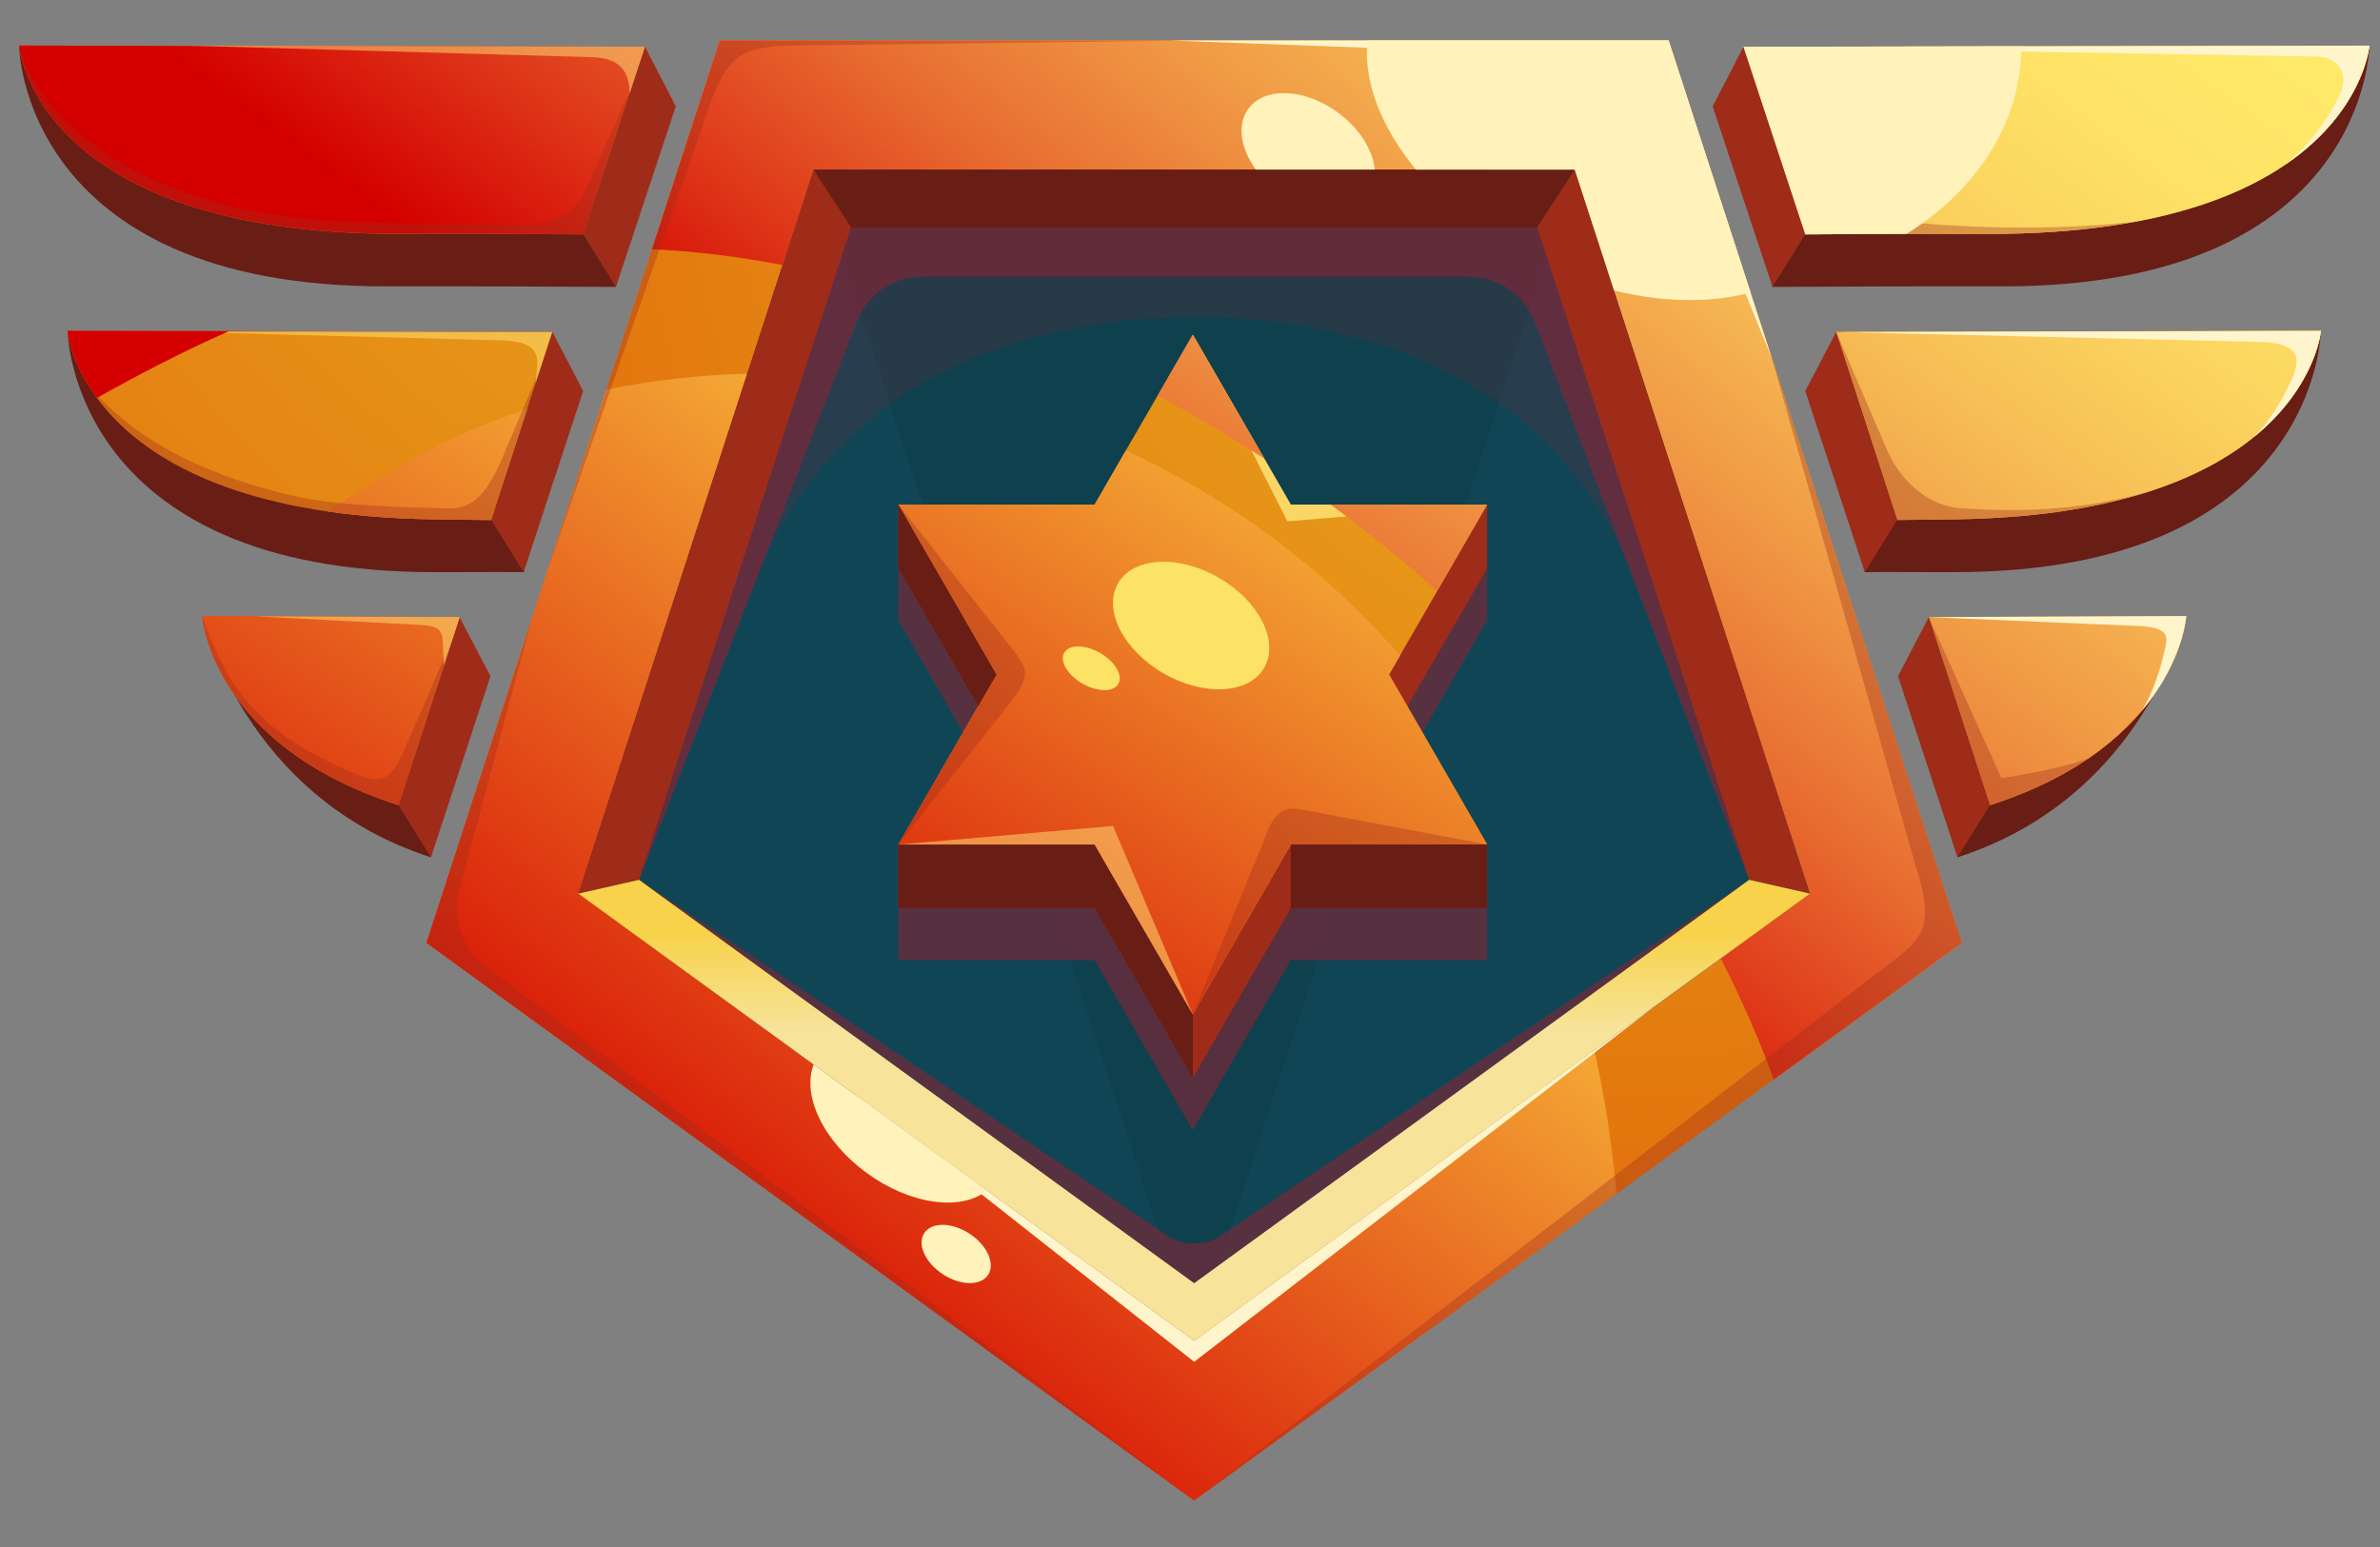 <svg width="40" height="26" viewBox="0 0 40 26" fill="none" xmlns="http://www.w3.org/2000/svg">
<rect x="0" y="0" width="40" height="26" fill="#808080" stroke="none"/>
<path d="M20.07 24.478L32.266 15.618L27.608 1.28H12.533L7.874 15.618L20.07 24.478Z" fill="#104556"/>
<path d="M28.043 0.68H12.096L7.168 15.846L20.069 25.219L32.97 15.846L28.043 0.68ZM9.72 15.018L13.674 2.851H26.467L30.421 15.018L20.072 22.538L9.722 15.018H9.72Z" fill="url(#paint0_radial_782_2102)"/>
<g style="mix-blend-mode:multiply" opacity="0.3">
<path d="M13.673 2.851L20.07 22.536L26.467 2.851H13.673Z" fill="#0C363D"/>
</g>
<path d="M28.043 0.68H12.096L10.957 4.189C11.665 4.221 12.4 4.31 13.152 4.454L13.673 2.851H26.467L30.421 15.018L28.92 16.109C29.257 16.765 29.556 17.443 29.812 18.142L32.971 15.848L28.043 0.68Z" fill="url(#paint1_radial_782_2102)"/>
<path style="mix-blend-mode:screen" d="M28.043 0.68H12.096L10.957 4.189C11.665 4.221 12.4 4.31 13.152 4.454L13.673 2.851H26.467L30.421 15.018L28.92 16.109C29.257 16.765 29.556 17.443 29.812 18.142L32.971 15.848L28.043 0.68Z" fill="url(#paint2_linear_782_2102)"/>
<path style="mix-blend-mode:screen" d="M27.168 20.062C27.092 19.218 26.966 18.413 26.796 17.649L20.068 22.538L9.718 15.018L12.556 6.281C11.75 6.301 10.956 6.392 10.187 6.549L7.166 15.846L20.067 25.219L27.166 20.061L27.168 20.062Z" fill="url(#paint3_linear_782_2102)"/>
<path d="M9.72 15.018L10.742 14.787L14.305 3.822H25.833L29.396 14.787L30.419 15.018L26.465 2.851H13.673L9.72 15.018Z" fill="#9E2C19"/>
<g style="mix-blend-mode:multiply" opacity="0.2">
<path d="M10.742 14.787L12.736 9.672C13.917 6.643 16.834 5.329 20.085 5.329C23.349 5.329 26.277 6.661 27.446 9.709L29.397 14.787L25.834 3.822H14.304L10.741 14.787H10.742Z" fill="#892334"/>
</g>
<path d="M9.72 15.018L10.742 14.787L20.07 21.565L29.396 14.787L30.419 15.018L20.07 22.536L9.72 15.018Z" fill="url(#paint4_linear_782_2102)"/>
<g style="mix-blend-mode:multiply" opacity="0.6">
<path d="M10.742 14.787L14.4 5.401C14.576 4.949 15.013 4.649 15.499 4.649H24.691C25.179 4.649 25.618 4.95 25.792 5.406L29.395 14.787L25.832 3.822H14.303L10.739 14.787H10.742Z" fill="#892334"/>
</g>
<path d="M13.673 2.851L14.305 3.822H25.833L26.465 2.851H13.673Z" fill="#681D15"/>
<g style="mix-blend-mode:multiply" opacity="0.35">
<path d="M8.936 10.408L7.701 15.035C7.605 15.434 7.793 15.963 8.123 16.21L20.07 25.221L7.169 15.848L8.937 10.41L8.936 10.408Z" fill="#9E2C19"/>
</g>
<g style="mix-blend-mode:multiply" opacity="0.6">
<path d="M10.742 14.787L19.64 20.781C19.875 20.939 20.262 20.939 20.497 20.781L29.395 14.787L20.069 21.563L10.742 14.787Z" fill="#892334"/>
</g>
<g style="mix-blend-mode:multiply" opacity="0.35">
<path d="M20.07 25.219L31.558 16.346C32.361 15.75 32.536 15.621 32.174 14.48L29.777 6.013L32.973 15.846L20.072 25.219H20.07Z" fill="#9E2C19"/>
</g>
<path d="M14.368 18.395L20.07 22.536L27.768 16.944L20.07 22.888L14.368 18.395Z" fill="#FFF5CC"/>
<path d="M19.637 0.68H28.043L29.776 6.013L27.721 0.976L19.637 0.68Z" fill="#FFF5CC"/>
<g style="mix-blend-mode:screen">
<path d="M22.982 0.68C22.912 1.371 23.214 2.144 23.797 2.851H26.467L27.128 4.883C27.965 5.088 28.765 5.094 29.421 4.915L28.043 0.68H22.982Z" fill="#FFF2BB"/>
</g>
<g style="mix-blend-mode:screen">
<path d="M13.675 17.891C13.473 18.411 13.838 19.186 14.573 19.718C15.307 20.251 16.157 20.36 16.587 20.008L13.674 17.891H13.675Z" fill="#FFF2BB"/>
</g>
<g style="mix-blend-mode:screen">
<path d="M16.608 21.425C16.485 21.614 16.144 21.611 15.848 21.417C15.552 21.224 15.409 20.913 15.533 20.725C15.656 20.536 15.997 20.539 16.293 20.733C16.589 20.926 16.731 21.237 16.608 21.425Z" fill="#FFF2BB"/>
</g>
<path d="M10.84 0.786L10.352 4.822C9.197 4.816 8.232 4.811 6.496 4.813C0.352 4.821 0.32 0.766 0.32 0.766L10.84 0.786Z" fill="#681D15"/>
<path d="M10.84 0.786L9.801 3.939C8.646 3.933 8.456 3.928 6.721 3.931C0.577 3.938 0.32 0.766 0.32 0.766L10.84 0.786Z" fill="url(#paint5_radial_782_2102)"/>
<path d="M9.283 5.579L8.803 9.616C7.648 9.61 9.053 9.616 7.318 9.616C1.174 9.624 1.136 5.558 1.136 5.558L9.285 5.578L9.283 5.579Z" fill="#681D15"/>
<path d="M9.283 5.579L8.256 8.739C7.101 8.733 9.283 8.728 7.547 8.73C1.403 8.738 1.133 5.558 1.133 5.558L9.282 5.578L9.283 5.579Z" fill="url(#paint6_radial_782_2102)"/>
<path d="M7.726 10.371L3.398 10.354C3.398 10.354 4.078 13.393 7.245 14.409L7.728 10.371H7.726Z" fill="#681D15"/>
<path d="M7.726 10.371L3.398 10.354C3.398 10.354 3.533 12.515 6.699 13.533L7.728 10.371H7.726Z" fill="url(#paint7_radial_782_2102)"/>
<path d="M10.84 0.786L11.358 1.787L10.352 4.822L9.801 3.939L10.84 0.786Z" fill="#9E2C19"/>
<path d="M9.283 5.579L9.801 6.571L8.801 9.617L8.256 8.739L9.283 5.579Z" fill="#9E2C19"/>
<path d="M7.724 10.373L8.243 11.363L7.243 14.41L6.697 13.533L7.724 10.373Z" fill="#9E2C19"/>
<path d="M29.302 0.786L29.79 4.822C30.945 4.816 31.91 4.811 33.646 4.813C39.79 4.821 39.822 0.766 39.822 0.766L29.302 0.786Z" fill="#681D15"/>
<path d="M29.302 0.785L30.341 3.939C31.496 3.933 31.686 3.928 33.421 3.931C39.565 3.939 39.822 0.768 39.822 0.768L29.302 0.787V0.785Z" fill="url(#paint8_radial_782_2102)"/>
<path d="M30.859 5.579L31.339 9.616C32.494 9.61 31.089 9.616 32.824 9.616C38.968 9.624 39.006 5.558 39.006 5.558L30.857 5.578L30.859 5.579Z" fill="#681D15"/>
<path d="M30.859 5.579L31.886 8.739C33.041 8.733 30.859 8.728 32.595 8.73C38.739 8.738 39.009 5.558 39.009 5.558L30.86 5.578L30.859 5.579Z" fill="url(#paint9_radial_782_2102)"/>
<path d="M32.416 10.371L36.744 10.354C36.744 10.354 36.064 13.393 32.897 14.409L32.414 10.371H32.416Z" fill="#681D15"/>
<path d="M32.416 10.371L36.744 10.354C36.744 10.354 36.609 12.515 33.443 13.533L32.414 10.371H32.416Z" fill="url(#paint10_radial_782_2102)"/>
<path style="mix-blend-mode:screen" d="M29.302 0.785L30.341 3.939C31.496 3.933 31.686 3.928 33.421 3.931C39.565 3.939 39.822 0.768 39.822 0.768L29.302 0.787V0.785Z" fill="url(#paint11_linear_782_2102)"/>
<path style="mix-blend-mode:screen" d="M30.859 5.579L31.886 8.739C33.041 8.733 30.859 8.728 32.595 8.73C38.739 8.738 39.009 5.558 39.009 5.558L30.86 5.578L30.859 5.579Z" fill="url(#paint12_linear_782_2102)"/>
<path style="mix-blend-mode:screen" d="M32.416 10.371L36.744 10.354C36.744 10.354 36.609 12.515 33.443 13.533L32.414 10.371H32.416Z" fill="url(#paint13_linear_782_2102)"/>
<path d="M29.302 0.786L28.784 1.787L29.79 4.822L30.34 3.939L29.302 0.786Z" fill="#9E2C19"/>
<path d="M30.859 5.579L30.341 6.571L31.341 9.617L31.886 8.739L30.859 5.579Z" fill="#9E2C19"/>
<path d="M32.417 10.373L31.899 11.363L32.899 14.41L33.444 13.533L32.417 10.373Z" fill="#9E2C19"/>
<path style="mix-blend-mode:screen" d="M10.84 0.786L0.32 0.766C0.32 0.766 0.577 3.938 6.721 3.93C8.457 3.928 8.646 3.933 9.801 3.939L10.84 0.786Z" fill="url(#paint14_linear_782_2102)"/>
<path style="mix-blend-mode:screen" d="M7.726 10.371L3.398 10.354C3.398 10.354 3.533 12.515 6.699 13.533L7.728 10.371H7.726Z" fill="url(#paint15_linear_782_2102)"/>
<path style="mix-blend-mode:screen" d="M8.256 8.739L8.861 6.875C8.037 7.144 7.256 7.499 6.537 7.939C6.24 8.122 5.891 8.346 5.51 8.597C6.105 8.683 6.781 8.731 7.547 8.731C9.283 8.73 7.101 8.734 8.256 8.741V8.739Z" fill="url(#paint16_linear_782_2102)"/>
<g style="mix-blend-mode:multiply" opacity="0.35">
<path d="M9.227 9.514L11.921 1.787C12.2 1.003 12.403 0.797 13.233 0.766L20.07 0.68H12.098L9.227 9.514Z" fill="#9E2C19"/>
</g>
<g style="mix-blend-mode:screen">
<path d="M22.48 1.886C21.923 1.482 21.251 1.456 20.979 1.829C20.785 2.096 20.849 2.496 21.107 2.85H23.105C23.075 2.523 22.849 2.155 22.478 1.886H22.48Z" fill="#FFF2BB"/>
</g>
<g style="mix-blend-mode:multiply" opacity="0.6">
<path d="M23.344 13.28L24.994 10.424V9.549L21.695 10.424L20.047 7.566L18.397 10.424L15.098 9.549V10.424L16.747 13.28L15.098 15.262V16.136H18.397L20.047 18.994L21.695 16.136H24.994V15.262L23.344 13.28Z" fill="#892334"/>
</g>
<path d="M23.344 12.406L24.994 9.549V8.48L21.695 9.549L20.047 6.693L18.397 9.549L15.098 8.48V9.549L16.747 12.406L15.098 14.194V15.262H18.397L20.047 18.119L21.695 15.262H24.994V14.194L23.344 12.406Z" fill="#9E2C19"/>
<path d="M23.344 11.338L24.994 8.48H21.695L20.047 5.624L18.397 8.48H15.098L16.747 11.338L15.098 14.194H18.397L20.047 17.05L21.695 14.194H24.994L23.344 11.338Z" fill="url(#paint17_radial_782_2102)"/>
<path d="M24.994 14.194H21.694V15.262H24.994V14.194Z" fill="#681D15"/>
<path d="M18.397 15.262L20.047 18.118V17.05L18.397 14.194H15.098V15.262H18.397Z" fill="#681D15"/>
<path style="mix-blend-mode:screen" d="M18.92 7.574L18.397 8.48H15.098L16.747 11.336L15.098 14.192H18.397L20.047 17.048L21.696 14.192H24.995L23.346 11.336L23.53 11.018C22.208 9.504 20.624 8.36 18.922 7.574H18.92Z" fill="url(#paint18_linear_782_2102)"/>
<path d="M15.098 8.48L16.747 11.338L16.439 11.872L15.098 9.549V8.48Z" fill="#681D15"/>
<g style="mix-blend-mode:multiply" opacity="0.35">
<path d="M15.098 8.48L17.035 10.934C17.256 11.23 17.323 11.336 17.035 11.738L15.098 14.192L16.747 11.336L15.098 8.48Z" fill="#9E2C19"/>
</g>
<g style="mix-blend-mode:screen" opacity="0.8">
<path d="M20.046 5.624L21.637 8.762L24.994 8.48H21.694L20.046 5.624Z" fill="#FFE67B"/>
</g>
<g style="mix-blend-mode:screen" opacity="0.5">
<path d="M15.098 14.194L18.707 13.882L20.047 17.05L18.397 14.194H15.098Z" fill="#FFE67B"/>
</g>
<g style="mix-blend-mode:multiply" opacity="0.35">
<path d="M20.046 17.05L21.334 13.898C21.475 13.597 21.659 13.563 21.874 13.605L24.995 14.194H21.696L20.046 17.05Z" fill="#9E2C19"/>
</g>
<path style="mix-blend-mode:screen" d="M24.154 9.934L24.994 8.48H22.363C22.981 8.934 23.579 9.419 24.154 9.934Z" fill="url(#paint19_linear_782_2102)"/>
<path style="mix-blend-mode:screen" d="M21.251 7.71L20.047 5.624L19.455 6.65C20.064 6.974 20.664 7.33 21.251 7.71Z" fill="url(#paint20_linear_782_2102)"/>
<path d="M21.248 11.222C20.992 11.666 20.234 11.709 19.555 11.317C18.877 10.925 18.535 10.248 18.791 9.803C19.047 9.36 19.805 9.317 20.483 9.709C21.162 10.101 21.504 10.778 21.248 11.222Z" fill="#FCE265"/>
<path d="M18.795 11.494C18.714 11.637 18.443 11.633 18.192 11.489C17.941 11.344 17.803 11.112 17.887 10.97C17.968 10.827 18.239 10.83 18.49 10.974C18.741 11.12 18.879 11.352 18.795 11.494Z" fill="#FCE265"/>
<g style="mix-blend-mode:multiply" opacity="0.35">
<path fill-rule="evenodd" clip-rule="evenodd" d="M31.685 3.699C30.984 3.629 30.496 3.376 30.176 2.749L29.302 0.787L30.341 3.941C31.496 3.934 31.686 3.93 33.421 3.931C34.4 3.931 35.229 3.853 35.931 3.718C34.408 3.902 32.845 3.816 31.685 3.701V3.699Z" fill="#9E2C19"/>
</g>
<g style="mix-blend-mode:multiply" opacity="0.35">
<path fill-rule="evenodd" clip-rule="evenodd" d="M32.595 8.731C34.082 8.733 35.224 8.547 36.101 8.267C34.838 8.617 33.778 8.594 32.971 8.544C32.416 8.51 31.965 8.102 31.73 7.598L30.861 5.579L31.888 8.739C33.043 8.733 30.861 8.728 32.597 8.729L32.595 8.731Z" fill="#9E2C19"/>
</g>
<g style="mix-blend-mode:multiply" opacity="0.35">
<path fill-rule="evenodd" clip-rule="evenodd" d="M33.445 13.533C34.131 13.312 34.673 13.038 35.104 12.744C34.593 12.938 33.637 13.078 33.637 13.078L32.417 10.373V10.376L33.445 13.533Z" fill="#9E2C19"/>
</g>
<g style="mix-blend-mode:multiply" opacity="0.35">
<path d="M6.721 3.931C8.457 3.93 8.646 3.934 9.801 3.941L10.624 1.442L10.013 2.805C9.72 3.523 9.545 3.76 8.829 3.766C8.056 3.773 6.598 3.757 5.857 3.728C2.632 3.602 0.733 2.208 0.32 0.766C0.32 0.766 0.577 3.938 6.721 3.93V3.931Z" fill="#9E2C19"/>
</g>
<g style="mix-blend-mode:multiply" opacity="0.35">
<path d="M8.393 7.808C8.198 8.217 7.988 8.56 7.536 8.544C7.067 8.528 5.752 8.518 5 8.349C3.254 7.955 2.212 7.305 1.507 6.509C2.1 7.445 3.628 8.736 7.548 8.731C9.284 8.729 7.102 8.734 8.257 8.741L9.107 6.126L8.395 7.809L8.393 7.808Z" fill="#9E2C19"/>
</g>
<g style="mix-blend-mode:multiply" opacity="0.35">
<path d="M6.697 13.533L7.593 10.776C7.425 11.128 7.091 11.941 6.752 12.693C6.521 13.205 6.3 13.141 5.945 12.992C4.177 12.256 3.771 11.381 3.396 10.352C3.396 10.352 3.531 12.514 6.697 13.531V13.533Z" fill="#9E2C19"/>
</g>
<path d="M29.302 0.786L38.923 0.95C39.31 0.957 39.489 1.246 39.321 1.595C39.147 1.958 38.865 2.394 38.405 2.768C39.733 1.866 39.822 0.766 39.822 0.766L29.302 0.786Z" fill="#FFF5CC"/>
<path d="M30.859 5.579L37.956 5.746C38.785 5.763 38.651 6.115 38.435 6.547C38.302 6.813 38.12 7.104 37.878 7.347C38.928 6.493 39.008 5.562 39.008 5.562L30.859 5.581V5.579Z" fill="#FFF5CC"/>
<path d="M36 11.942C36.696 11.112 36.744 10.354 36.744 10.354L32.422 10.371H32.417L35.99 10.523C36.518 10.555 36.422 10.754 36.361 11.009C36.291 11.306 36.173 11.653 36 11.942Z" fill="#FFF5CC"/>
<g style="mix-blend-mode:screen" opacity="0.5">
<path d="M3.117 0.766L10.84 0.786L10.581 1.574C10.581 1.17 10.389 0.965 9.923 0.96L3.117 0.766Z" fill="#FFE67B"/>
</g>
<g style="mix-blend-mode:screen" opacity="0.5">
<path d="M3.117 5.579H9.283L9 6.453L9.03 6.163C9.046 5.889 8.949 5.745 8.45 5.721L3.118 5.579H3.117Z" fill="#FFE67B"/>
</g>
<g style="mix-blend-mode:screen" opacity="0.5">
<path d="M4.23 10.357L7.726 10.371L7.46 11.186L7.444 10.806C7.435 10.595 7.377 10.523 7.089 10.504L4.232 10.355L4.23 10.357Z" fill="#FFE67B"/>
</g>
<g style="mix-blend-mode:screen">
<path d="M30.341 3.939C31.085 3.936 31.429 3.931 32.043 3.931C33.133 3.248 33.857 2.234 33.96 1.053C33.968 0.96 33.971 0.869 33.971 0.778L29.302 0.786L30.341 3.939Z" fill="#FFF2BB"/>
</g>
<path style="mix-blend-mode:screen" d="M1.134 5.56C1.134 5.56 1.179 6.075 1.63 6.688C2.301 6.309 3.048 5.921 3.846 5.566L1.134 5.56Z" fill="url(#paint21_linear_782_2102)"/>
<defs>
<radialGradient id="paint0_radial_782_2102" cx="0" cy="0" r="1" gradientUnits="userSpaceOnUse" gradientTransform="translate(26.963 1.499) scale(20.466 20.466)">
<stop offset="0.01" stop-color="#E8B321"/>
<stop offset="1" stop-color="#E36C0B"/>
</radialGradient>
<radialGradient id="paint1_radial_782_2102" cx="0" cy="0" r="1" gradientUnits="userSpaceOnUse" gradientTransform="translate(30.686 -1.286) scale(28.314 28.314)">
<stop offset="0.01" stop-color="#E8B321"/>
<stop offset="1" stop-color="#E36C0B"/>
</radialGradient>
<linearGradient id="paint2_linear_782_2102" x1="31.909" y1="-3.301" x2="19.075" y2="12.53" gradientUnits="userSpaceOnUse">
<stop stop-color="#FFE969"/>
<stop offset="0.11" stop-color="#FEE366"/>
<stop offset="0.24" stop-color="#FBD45F"/>
<stop offset="0.38" stop-color="#F6BC54"/>
<stop offset="0.53" stop-color="#F09945"/>
<stop offset="0.69" stop-color="#E86D31"/>
<stop offset="0.85" stop-color="#DE3719"/>
<stop offset="1" stop-color="#D40000"/>
</linearGradient>
<linearGradient id="paint3_linear_782_2102" x1="11.472" y1="22.339" x2="22.691" y2="8.275" gradientUnits="userSpaceOnUse">
<stop stop-color="#D40000"/>
<stop offset="1" stop-color="#FFE447"/>
</linearGradient>
<linearGradient id="paint4_linear_782_2102" x1="20.07" y1="12.995" x2="20.07" y2="17.27" gradientUnits="userSpaceOnUse">
<stop offset="0.63" stop-color="#F7D24A"/>
<stop offset="1" stop-color="#F7E399"/>
</linearGradient>
<radialGradient id="paint5_radial_782_2102" cx="0" cy="0" r="1" gradientUnits="userSpaceOnUse" gradientTransform="translate(14.361 -2.522) scale(22.715)">
<stop offset="0.01" stop-color="#E8B321"/>
<stop offset="1" stop-color="#E36C0B"/>
</radialGradient>
<radialGradient id="paint6_radial_782_2102" cx="0" cy="0" r="1" gradientUnits="userSpaceOnUse" gradientTransform="translate(14.362 -2.522) scale(22.715)">
<stop offset="0.01" stop-color="#E8B321"/>
<stop offset="1" stop-color="#E36C0B"/>
</radialGradient>
<radialGradient id="paint7_radial_782_2102" cx="0" cy="0" r="1" gradientUnits="userSpaceOnUse" gradientTransform="translate(14.362 -2.522) scale(22.715 22.715)">
<stop offset="0.01" stop-color="#E8B321"/>
<stop offset="1" stop-color="#E36C0B"/>
</radialGradient>
<radialGradient id="paint8_radial_782_2102" cx="0" cy="0" r="1" gradientUnits="userSpaceOnUse" gradientTransform="translate(28.142 1.166) scale(23.474 23.474)">
<stop offset="0.01" stop-color="#E8B321"/>
<stop offset="1" stop-color="#E36C0B"/>
</radialGradient>
<radialGradient id="paint9_radial_782_2102" cx="0" cy="0" r="1" gradientUnits="userSpaceOnUse" gradientTransform="translate(28.142 1.166) scale(23.474 23.474)">
<stop offset="0.01" stop-color="#E8B321"/>
<stop offset="1" stop-color="#E36C0B"/>
</radialGradient>
<radialGradient id="paint10_radial_782_2102" cx="0" cy="0" r="1" gradientUnits="userSpaceOnUse" gradientTransform="translate(28.142 1.166) scale(23.475 23.475)">
<stop offset="0.01" stop-color="#E8B321"/>
<stop offset="1" stop-color="#E36C0B"/>
</radialGradient>
<linearGradient id="paint11_linear_782_2102" x1="35.891" y1="-0.8" x2="23.48" y2="16.067" gradientUnits="userSpaceOnUse">
<stop stop-color="#FFE969"/>
<stop offset="0.11" stop-color="#FEE366"/>
<stop offset="0.24" stop-color="#FBD45F"/>
<stop offset="0.38" stop-color="#F6BC54"/>
<stop offset="0.53" stop-color="#F09945"/>
<stop offset="0.69" stop-color="#E86D31"/>
<stop offset="0.85" stop-color="#DE3719"/>
<stop offset="1" stop-color="#D40000"/>
</linearGradient>
<linearGradient id="paint12_linear_782_2102" x1="38.419" y1="1.059" x2="26.009" y2="17.928" gradientUnits="userSpaceOnUse">
<stop stop-color="#FFE969"/>
<stop offset="0.11" stop-color="#FEE366"/>
<stop offset="0.24" stop-color="#FBD45F"/>
<stop offset="0.38" stop-color="#F6BC54"/>
<stop offset="0.53" stop-color="#F09945"/>
<stop offset="0.69" stop-color="#E86D31"/>
<stop offset="0.85" stop-color="#DE3719"/>
<stop offset="1" stop-color="#D40000"/>
</linearGradient>
<linearGradient id="paint13_linear_782_2102" x1="40.51" y1="2.598" x2="28.099" y2="19.465" gradientUnits="userSpaceOnUse">
<stop stop-color="#FFE969"/>
<stop offset="0.11" stop-color="#FEE366"/>
<stop offset="0.24" stop-color="#FBD45F"/>
<stop offset="0.38" stop-color="#F6BC54"/>
<stop offset="0.53" stop-color="#F09945"/>
<stop offset="0.69" stop-color="#E86D31"/>
<stop offset="0.85" stop-color="#DE3719"/>
<stop offset="1" stop-color="#D40000"/>
</linearGradient>
<linearGradient id="paint14_linear_782_2102" x1="17.395" y1="-14.41" x2="4.984" y2="2.458" gradientUnits="userSpaceOnUse">
<stop stop-color="#FFE969"/>
<stop offset="0.11" stop-color="#FEE366"/>
<stop offset="0.24" stop-color="#FBD45F"/>
<stop offset="0.38" stop-color="#F6BC54"/>
<stop offset="0.53" stop-color="#F09945"/>
<stop offset="0.69" stop-color="#E86D31"/>
<stop offset="0.85" stop-color="#DE3719"/>
<stop offset="1" stop-color="#D40000"/>
</linearGradient>
<linearGradient id="paint15_linear_782_2102" x1="1.882" y1="16.709" x2="11.514" y2="2.211" gradientUnits="userSpaceOnUse">
<stop stop-color="#D40000"/>
<stop offset="1" stop-color="#FFE447"/>
</linearGradient>
<linearGradient id="paint16_linear_782_2102" x1="1.646" y1="16.552" x2="11.278" y2="2.054" gradientUnits="userSpaceOnUse">
<stop stop-color="#D40000"/>
<stop offset="1" stop-color="#FFE447"/>
</linearGradient>
<radialGradient id="paint17_radial_782_2102" cx="0" cy="0" r="1" gradientUnits="userSpaceOnUse" gradientTransform="translate(28.746 1.115) scale(23.363 23.363)">
<stop offset="0.01" stop-color="#E8B321"/>
<stop offset="1" stop-color="#E36C0B"/>
</radialGradient>
<linearGradient id="paint18_linear_782_2102" x1="14.891" y1="19.11" x2="24.344" y2="4.854" gradientUnits="userSpaceOnUse">
<stop stop-color="#D40000"/>
<stop offset="1" stop-color="#FFE447"/>
</linearGradient>
<linearGradient id="paint19_linear_782_2102" x1="30.407" y1="-1.49" x2="19.11" y2="15.416" gradientUnits="userSpaceOnUse">
<stop stop-color="#FFE969"/>
<stop offset="0.11" stop-color="#FEE366"/>
<stop offset="0.24" stop-color="#FBD45F"/>
<stop offset="0.38" stop-color="#F6BC54"/>
<stop offset="0.53" stop-color="#F09945"/>
<stop offset="0.69" stop-color="#E86D31"/>
<stop offset="0.85" stop-color="#DE3719"/>
<stop offset="1" stop-color="#D40000"/>
</linearGradient>
<linearGradient id="paint20_linear_782_2102" x1="27.429" y1="-3.48" x2="16.131" y2="13.427" gradientUnits="userSpaceOnUse">
<stop stop-color="#FFE969"/>
<stop offset="0.11" stop-color="#FEE366"/>
<stop offset="0.24" stop-color="#FBD45F"/>
<stop offset="0.38" stop-color="#F6BC54"/>
<stop offset="0.53" stop-color="#F09945"/>
<stop offset="0.69" stop-color="#E86D31"/>
<stop offset="0.85" stop-color="#DE3719"/>
<stop offset="1" stop-color="#D40000"/>
</linearGradient>
<linearGradient id="paint21_linear_782_2102" x1="17.259" y1="-14.511" x2="4.848" y2="2.358" gradientUnits="userSpaceOnUse">
<stop stop-color="#FFE969"/>
<stop offset="0.11" stop-color="#FEE366"/>
<stop offset="0.24" stop-color="#FBD45F"/>
<stop offset="0.38" stop-color="#F6BC54"/>
<stop offset="0.53" stop-color="#F09945"/>
<stop offset="0.69" stop-color="#E86D31"/>
<stop offset="0.85" stop-color="#DE3719"/>
<stop offset="1" stop-color="#D40000"/>
</linearGradient>
</defs>
</svg>
